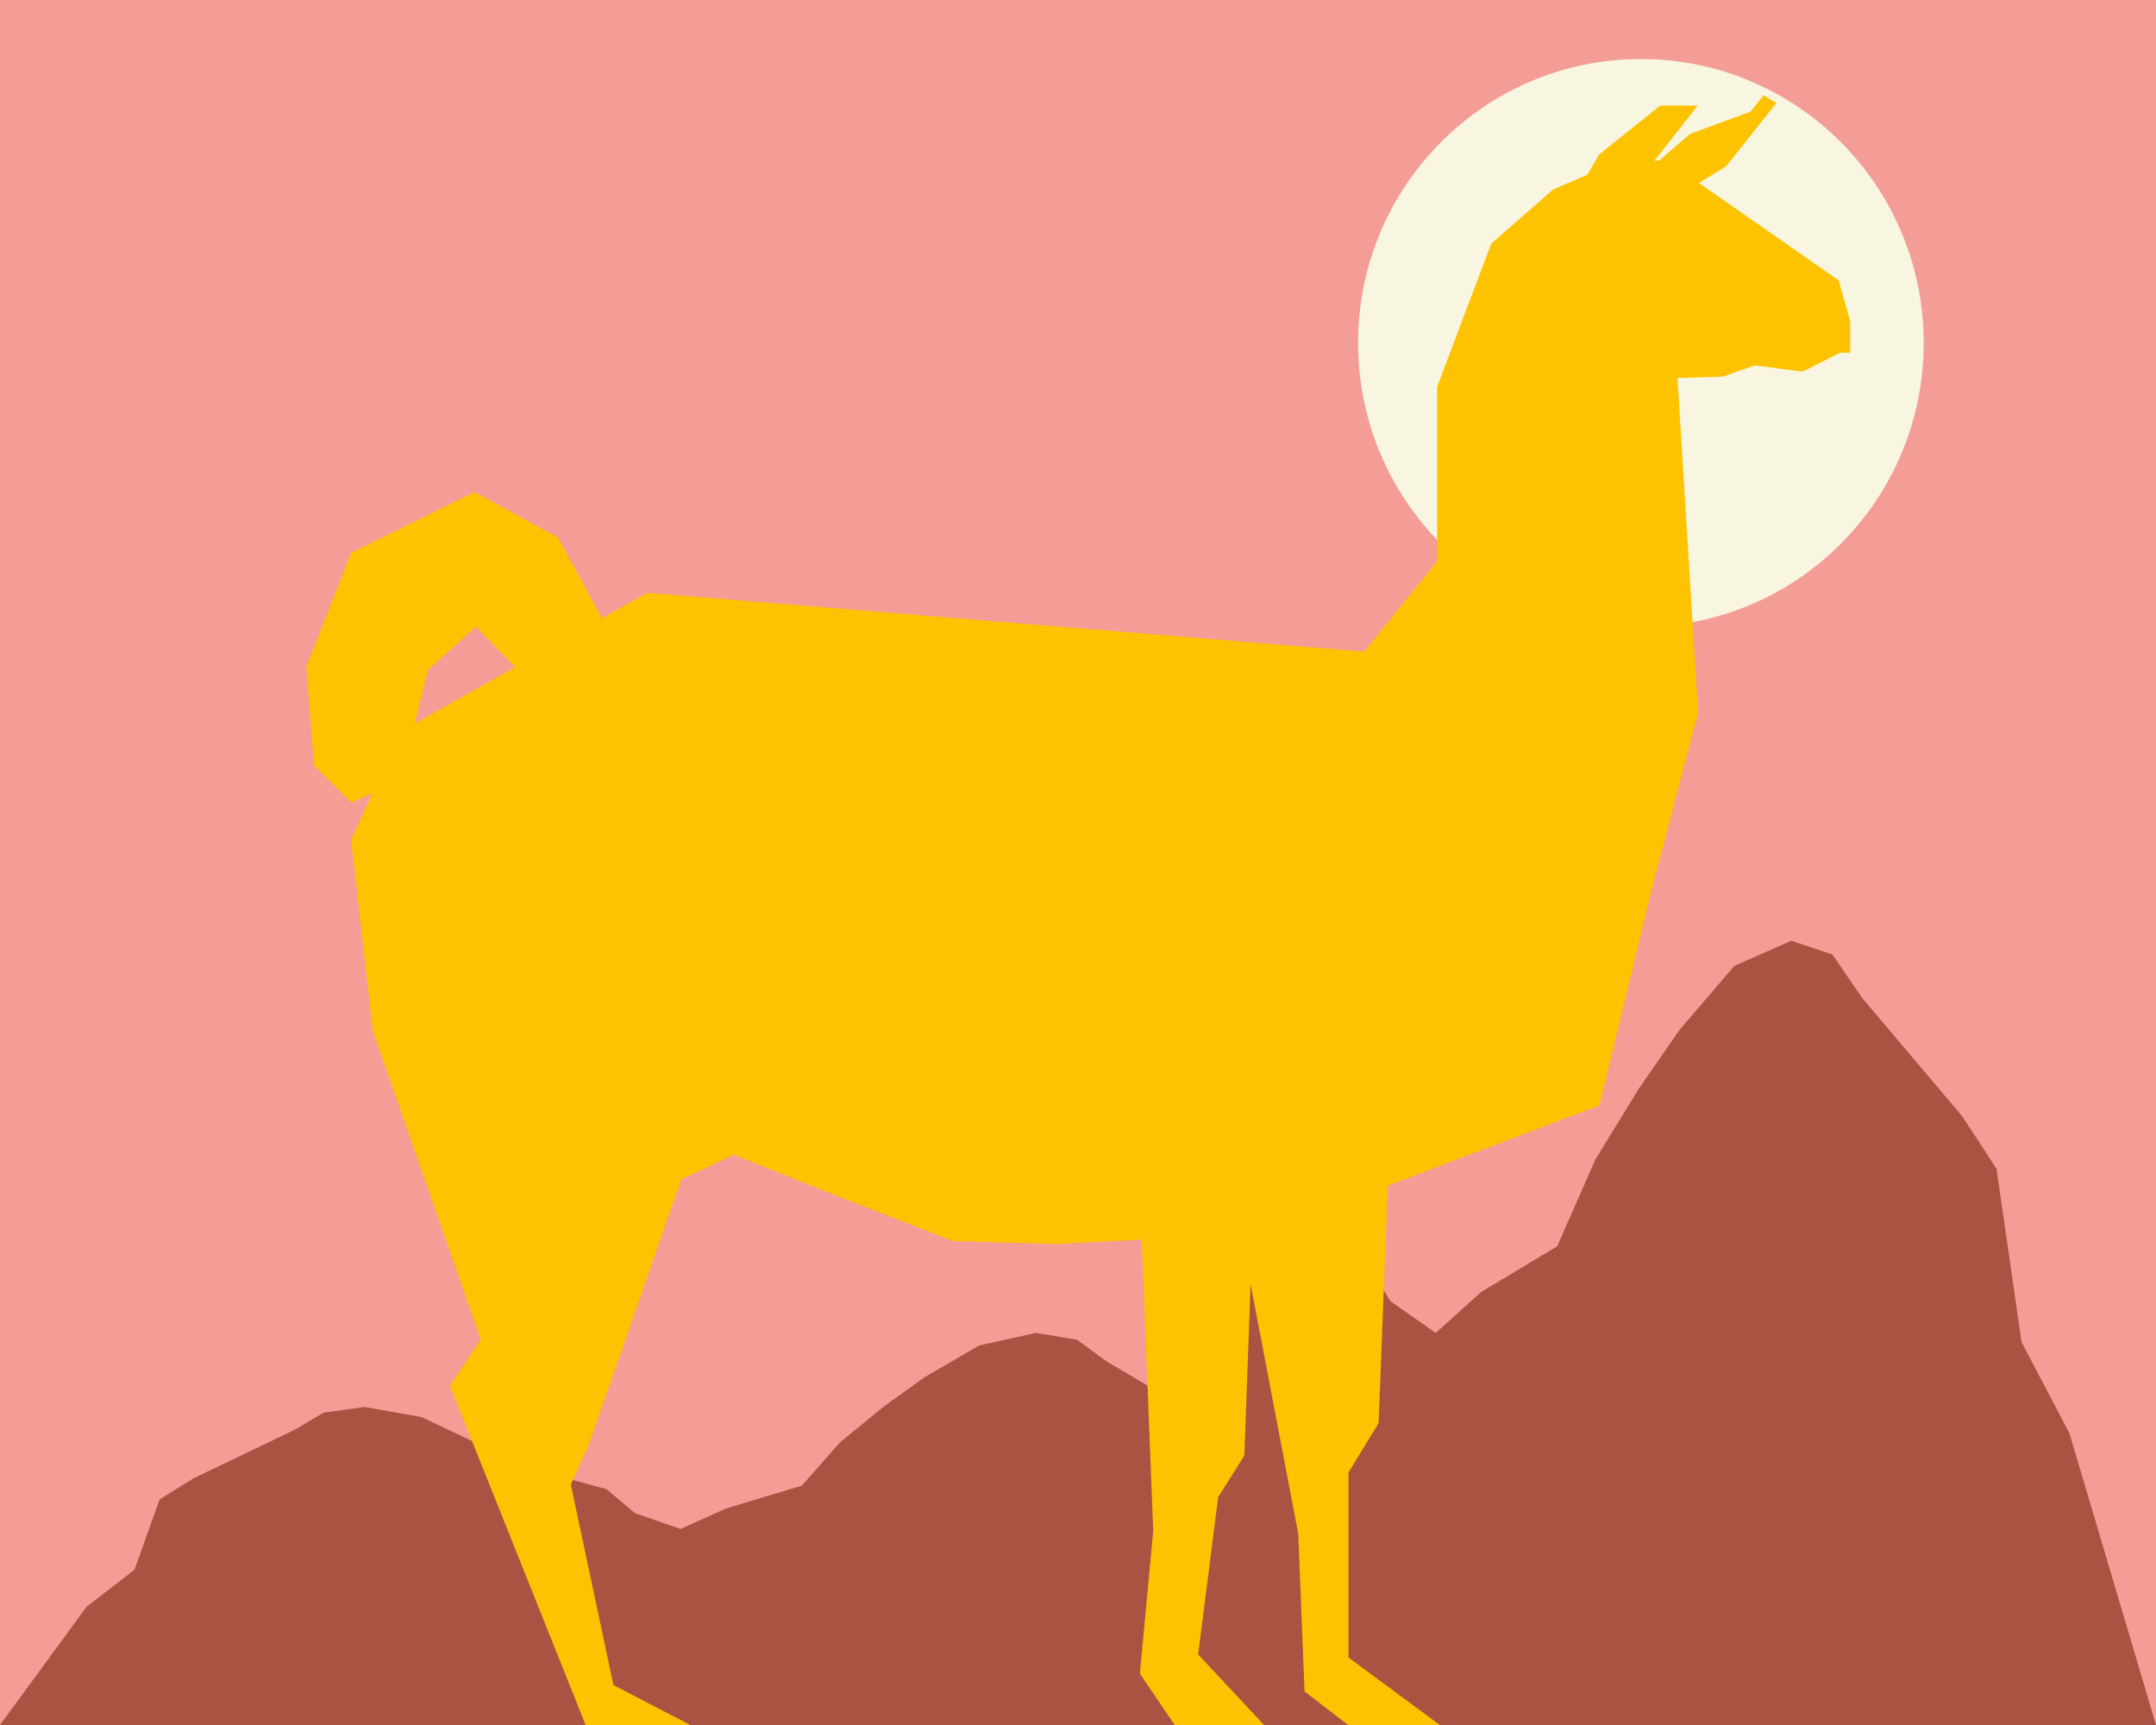 <?xml version="1.0" encoding="UTF-8"?>
<svg id="Capa_1" data-name="Capa 1" xmlns="http://www.w3.org/2000/svg" viewBox="0 0 203.46 162.77">
  <defs>
    <style>
      .cls-1 {
        fill: #f39d96;
      }

      .cls-1, .cls-2, .cls-3, .cls-4 {
        stroke-width: 0px;
      }

      .cls-2 {
        fill: #f8f5e0;
      }

      .cls-3 {
        fill: #ab5243;
      }

      .cls-4 {
        fill: #fdc300;
      }
    </style>
  </defs>
  <rect class="cls-1" width="203.46" height="162.77"/>
  <g>
    <ellipse class="cls-2" cx="154.85" cy="32.36" rx="26.69" ry="26.79"/>
    <polygon class="cls-3" points="203.46 162.77 195.29 135.24 190.77 126.63 188.41 110.28 185.18 105.34 175.72 94.15 172.92 90.06 169.05 88.77 163.67 91.14 158.51 97.16 154.63 102.76 150.55 109.42 146.95 117.6 139.79 121.9 135.49 125.77 131.19 122.76 128.51 118.24 124.52 116.09 118.5 120.18 114.41 127.71 111.18 135.88 109.8 141.69 108.39 150.94 106.23 162.77 203.46 162.77"/>
    <polygon class="cls-3" points="132.18 162.77 124.01 149 119.49 144.7 117.12 136.53 113.9 134.05 104.43 128.46 101.64 126.42 97.77 125.77 92.39 126.96 87.22 129.97 83.35 132.76 79.27 136.1 75.67 140.18 68.51 142.34 64.21 144.27 59.91 142.77 57.23 140.51 53.24 139.43 47.21 141.48 43.13 145.24 39.9 149.33 38.52 152.23 37.1 156.86 34.95 162.77 132.18 162.77"/>
    <polygon class="cls-3" points="0 162.77 8.17 151.61 12.69 148.12 15.06 141.49 18.28 139.48 27.75 134.94 30.55 133.29 34.42 132.76 39.8 133.72 44.96 136.17 48.83 138.43 52.92 141.14 56.51 144.45 63.67 146.2 67.97 147.77 72.28 146.55 74.96 144.71 78.95 143.84 84.97 145.5 89.06 148.55 92.28 151.87 93.67 154.22 95.08 157.97 97.23 162.77 0 162.77"/>
    <path class="cls-4" d="M173.48,26.43l-13.15-9.16,2.56-1.58,4.75-5.97-1.22-.73-1.22,1.54-5.72,2.11-2.92,2.52h-.43l4.08-5.2h-3.53l-5.78,4.63-1.1,1.9-3.22,1.38-5.85,5.12-5.11,13.52v16.44l-6.88,8.54-67.66-5.55-4.27,2.4-4.17-7.64-7.86-4.27-11.64,5.73-4.23,10.77.73,9.31,3.5,3.49,2-.87-2,4.37,2.04,18.05,10.19,29.11-2.91,4.37,12.81,32.02h9.9l-7.28-3.78-4.02-18.92,1.7-3.78,8.73-25.03,4.95-2.31,8.73,3.48,11.93,4.66,9.61.29,8.23-.42,1.08,27.49-1.26,13.46,3.31,4.88h8.44l-6.25-6.69,1.89-14.84,2.47-3.93.59-16.16,4.5,23.57.59,14.85,4.15,3.2h8.66l-8.66-6.4v-17.46l2.84-4.66.87-22.41,19.97-7.57,4.93-20.38,4.38-16.68-1.95-31.57,4.26-.13,3.04-1.06,4.51.59,3.53-1.79h.97v-2.95l-1.1-3.87ZM39.13,68.28l1.26-5.06,4.52-4.08,3.7,3.8-9.48,5.34Z"/>
  </g>
</svg>